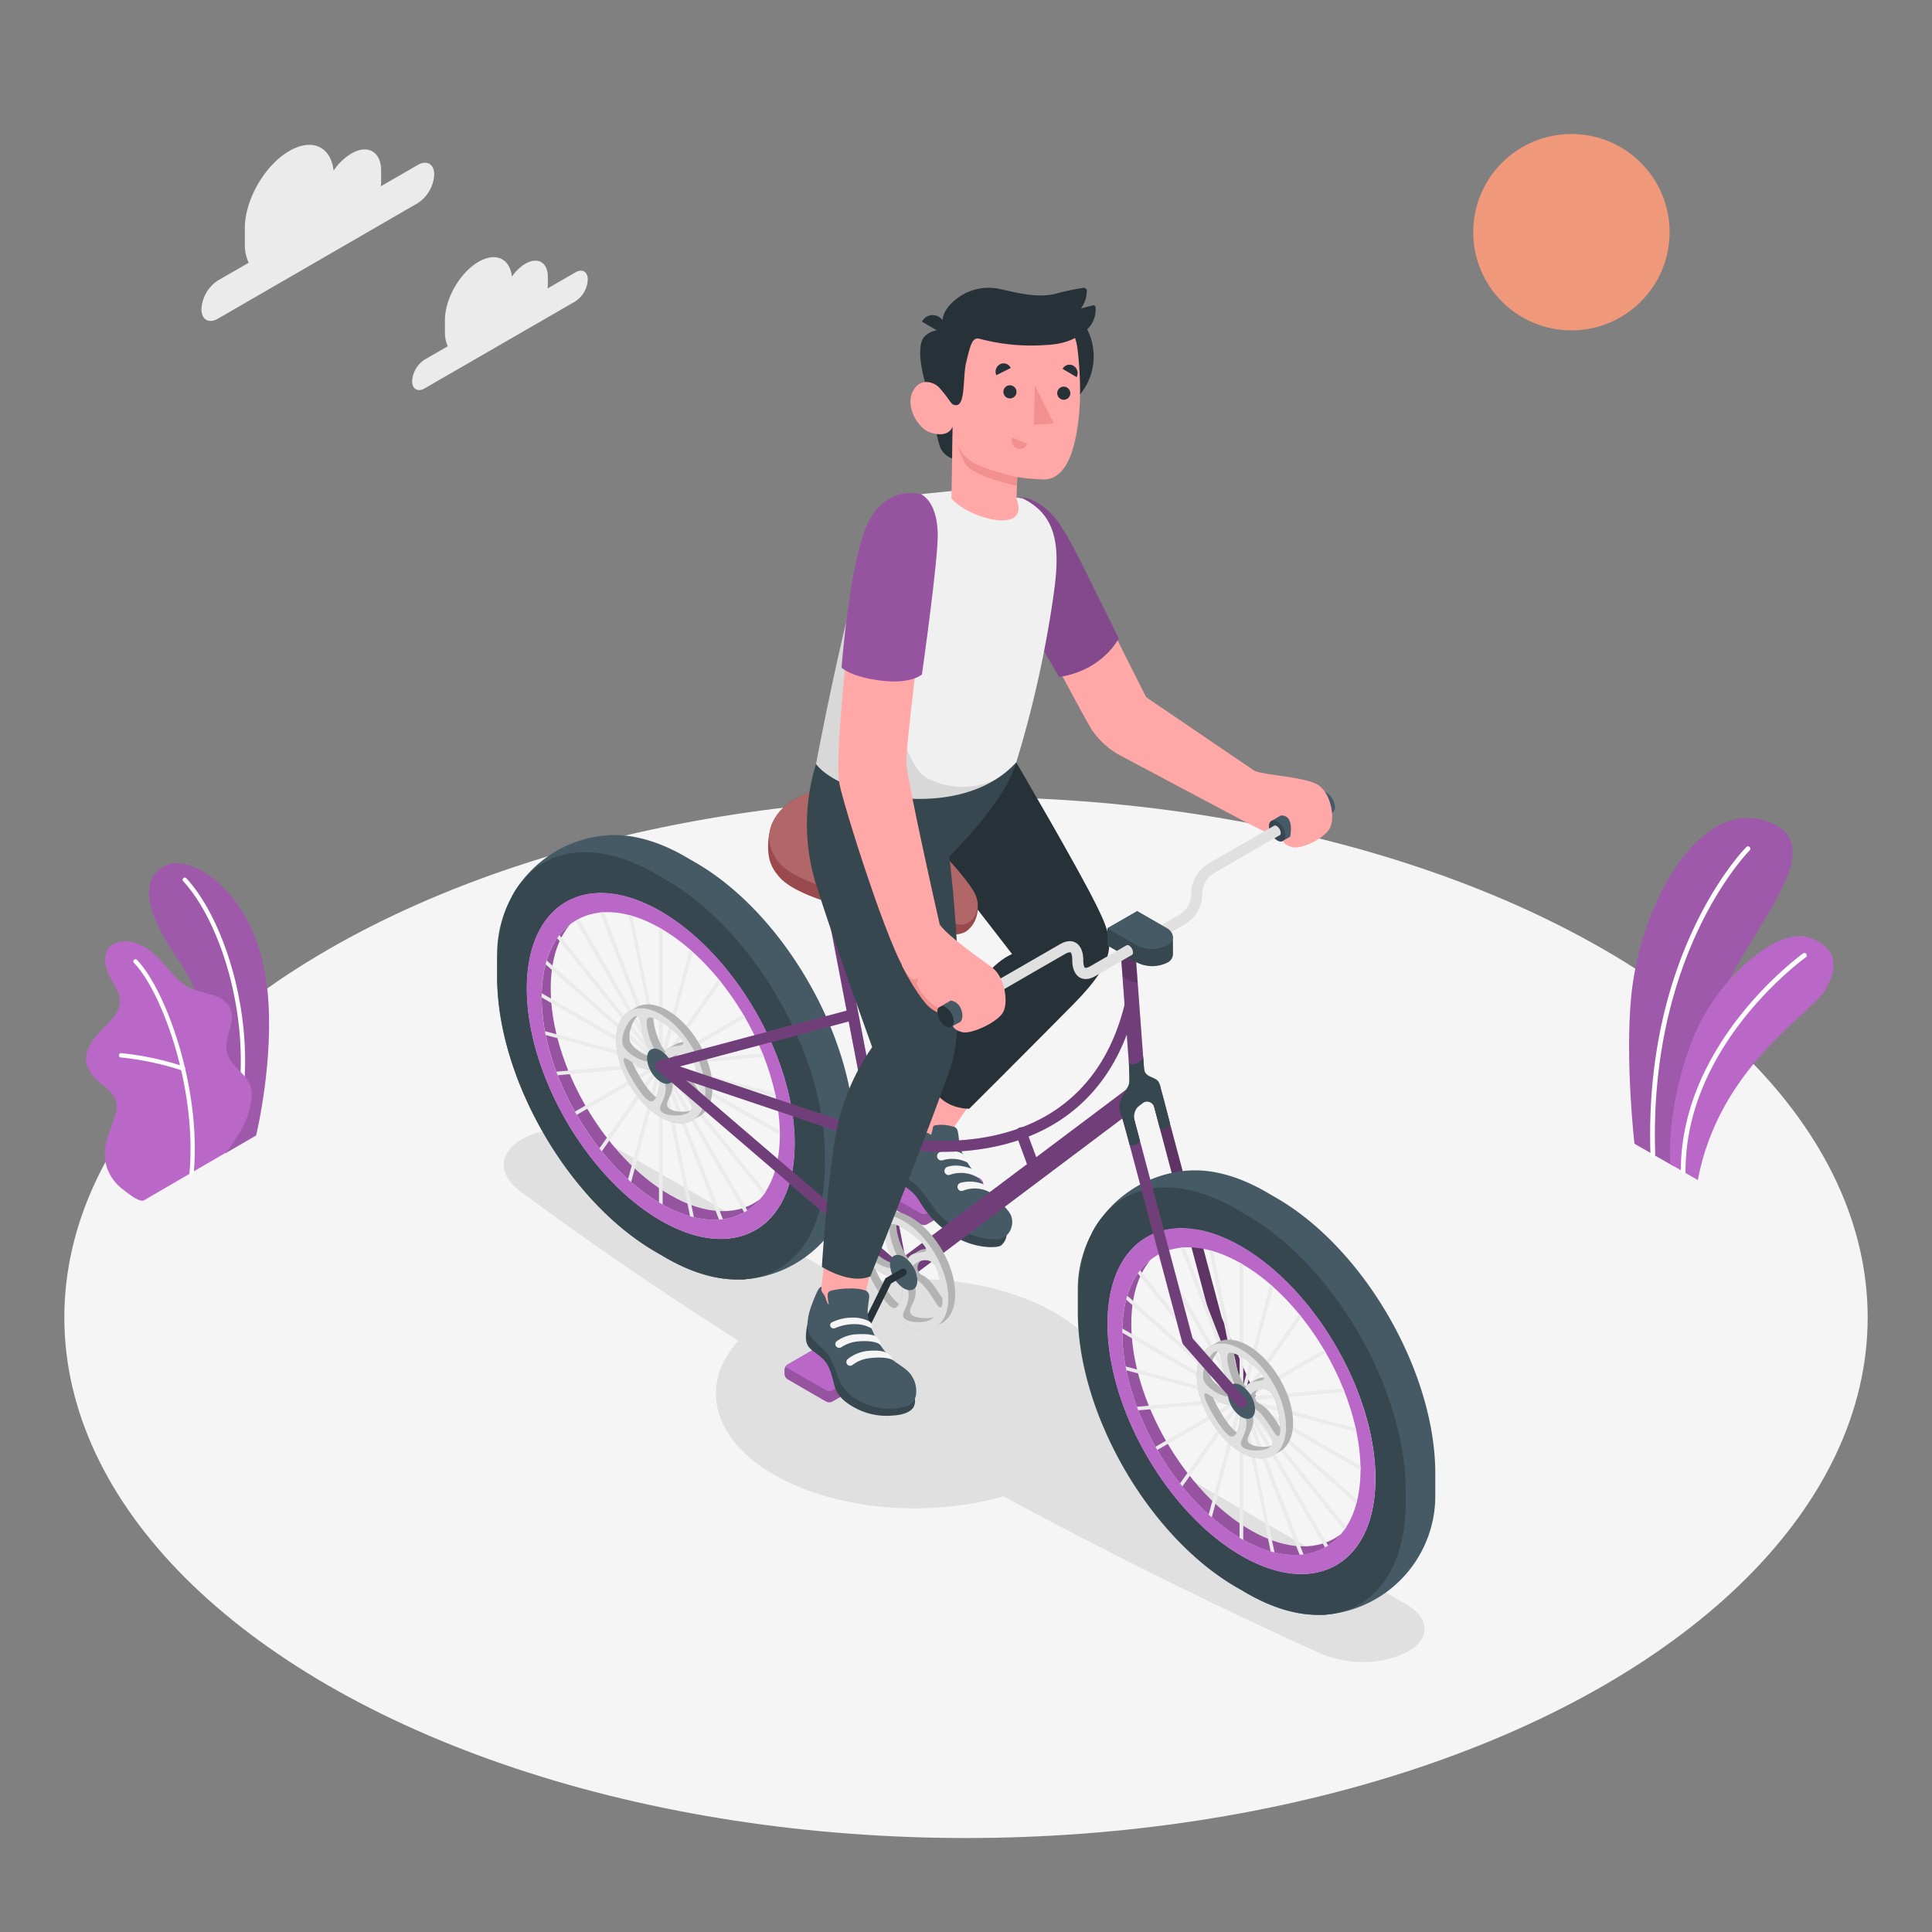 <svg xmlns="http://www.w3.org/2000/svg" viewBox="0 0 500 500"><rect x="0" y="0" width="500" height="500" fill="#808080" stroke="none"/><g id="freepik--Floor--inject-8"><ellipse id="freepik--floor--inject-8" cx="250" cy="340.96" rx="233.35" ry="134.72" style="fill:#f5f5f5"></ellipse></g><g id="freepik--Clouds--inject-8"><g id="freepik--clouds--inject-8"><path d="M108.1,42.7l-9.54,5.51A10.93,10.93,0,0,0,98.64,47V44.18c0-4.91-3.45-6.91-7.71-4.45a15.17,15.17,0,0,0-4.6,4.42c-.69-6.18-5.54-8.49-11.44-5.08-6.37,3.67-11.53,12.62-11.53,20v4.13a10.94,10.94,0,0,0,1,4.79l-7.92,4.57A9.47,9.47,0,0,0,52.13,80c0,2.73,1.92,3.84,4.28,2.47L108.1,52.58a9.46,9.46,0,0,0,4.28-7.41C112.38,42.44,110.46,41.34,108.1,42.7Z" style="fill:#ebebeb"></path><path d="M148.92,70.49l-7.2,4.16c0-.32.06-.64.06-1V71.61c0-3.71-2.61-5.21-5.82-3.36a11.21,11.21,0,0,0-3.47,3.34c-.52-4.67-4.19-6.41-8.63-3.84-4.81,2.78-8.71,9.53-8.71,15.08V86a8.19,8.19,0,0,0,.74,3.61l-6,3.46a7.13,7.13,0,0,0-3.23,5.59c0,2,1.45,2.89,3.23,1.86l39-22.52a7.13,7.13,0,0,0,3.22-5.59C152.14,70.3,150.7,69.46,148.92,70.49Z" style="fill:#ebebeb"></path></g></g><g id="freepik--Plants--inject-8"><g id="freepik--plants--inject-8"><path d="M58.28,298.5l8-4.64S71.1,274,69.19,256.12C66.51,231,50,221.53,43.68,223.7s-8.11,9.48,2.3,24.45C52.12,257,59.66,275.37,58.28,298.5Z" style="fill:#BA68C8"></path><g style="opacity:0.15"><path d="M58.28,298.5l8-4.64S71.1,274,69.19,256.12C66.51,231,50,221.53,43.68,223.7s-8.11,9.48,2.3,24.45C52.12,257,59.66,275.37,58.28,298.5Z"></path></g><path d="M61.61,288.74h-.07a.56.56,0,0,1-.45-.65C65.5,264.9,57.4,238.85,47.37,228a.56.56,0,0,1,.82-.75c10.21,11,18.47,37.51,14,61A.56.56,0,0,1,61.61,288.74Z" style="fill:#fff"></path><path d="M37.24,310.65c-1.27.64-4.64-2.24-5.58-2.95A11.78,11.78,0,0,1,28,303a11,11,0,0,1-.64-6.67,26.15,26.15,0,0,1,1-3.48c.39-1.12.77-2.25,1.16-3.37a8.65,8.65,0,0,0,.67-3.42c-.18-2.36-2.17-4.1-4-5.61-2-1.66-4.08-3.84-3.92-6.65A9.9,9.9,0,0,1,25,268c1.43-1.64,3.1-3.06,4.41-4.8a7,7,0,0,0,1.64-4.3,7.2,7.2,0,0,0-.82-2.78c-.9-1.89-2.13-3.63-2.71-5.63s-.37-4.45,1.24-5.78c1.32-1.1,3.2-1.16,4.9-1a11.17,11.17,0,0,1,4.43,1.82c4.34,2.71,6.63,8.13,11.27,10.28a47.45,47.45,0,0,0,5.67,1.69c1.88.6,3.78,1.68,4.57,3.48,1.57,3.57-1.88,7.69-.84,11.44.92,3.32,4,4.73,5.66,7.77a7,7,0,0,1,.62,4.32,20.55,20.55,0,0,1-2.17,7.13,64.19,64.19,0,0,1-4.29,6.6S37.44,310.55,37.24,310.65Z" style="fill:#BA68C8"></path><path d="M49.54,304.24h0a.56.56,0,0,1-.51-.61c2-22-7.14-47-14.36-54.43a.55.55,0,0,1,0-.78.54.54,0,0,1,.78,0c7.36,7.62,16.73,32.95,14.67,55.3A.56.56,0,0,1,49.54,304.24Z" style="fill:#fff"></path><path d="M47.35,277.06l-.16,0a75.06,75.06,0,0,0-15.91-3.39.56.56,0,0,1-.5-.61.54.54,0,0,1,.6-.5A75.88,75.88,0,0,1,47.57,276a.54.54,0,0,1,.33.71A.56.56,0,0,1,47.35,277.06Z" style="fill:#fff"></path></g><g id="freepik--plants--inject-8"><path d="M433.07,301.77,423,296s-2.47-21.56-.83-38.25c2.31-23.46,17.46-51.69,35.53-45.06s-8.29,30.52-14.15,50.42S433.07,301.77,433.07,301.77Z" style="fill:#BA68C8"></path><path d="M433.07,301.77,423,296s-2.47-21.56-.83-38.25c2.31-23.46,17.46-51.69,35.53-45.06s-8.29,30.52-14.15,50.42S433.07,301.77,433.07,301.77Z" style="opacity:0.15"></path><path d="M427.78,299.33h0a.62.62,0,0,0,.59-.64c-1.77-52.12,24.18-78.35,24.44-78.6a.63.63,0,0,0,0-.87.6.6,0,0,0-.86,0c-.27.26-26.6,26.86-24.81,79.52A.61.61,0,0,0,427.78,299.33Z" style="fill:#fff"></path><path d="M439.4,305.4l-7.16-4.14s-1.22-14.79,6-32.76c6.32-15.65,22-28.63,29.86-25.9s7.69,8.31,3.85,14.18S444.76,276.61,439.4,305.4Z" style="fill:#BA68C8"></path><path d="M435.62,303.82h0a.6.6,0,0,0,.6-.61c-.14-33,30.81-55.23,31.12-55.46a.61.61,0,1,0-.7-1c-.32.22-31.78,22.87-31.64,56.46A.62.62,0,0,0,435.62,303.82Z" style="fill:#fff"></path></g></g><g id="freepik--Shadow--inject-8"><g id="freepik--shadow--inject-8"><path d="M342.09,428.09c-79-35.88-147.88-75.76-207.77-120-6.18-5.13-4.56-10.23,1-13.41s14.74-3,20.61.38L364.07,415.29c5.87,3.39,6.17,8.72.66,11.9S350.5,431.38,342.09,428.09Z" style="fill:#e0e0e0"></path><ellipse id="freepik--shadow--inject-8" cx="236.66" cy="360.69" rx="51.38" ry="29.67" style="fill:#e0e0e0"></ellipse></g></g><g id="freepik--Sun--inject-8"><circle id="freepik--sun--inject-8" cx="406.68" cy="60.09" r="25.41" style="fill:#f0997a"></circle></g><g id="freepik--Character--inject-8"><g id="freepik--character--inject-8"><path d="M253.6,305l-9.81-5.66a1.76,1.76,0,0,0-1.75,0l-13.66,7.89a1.76,1.76,0,0,0-.88,1.52v.88a1.78,1.78,0,0,0,.88,1.52l9.82,5.67a1.78,1.78,0,0,0,1.76,0L253.6,309a1.75,1.75,0,0,0,.87-1.52v-.88A1.77,1.77,0,0,0,253.6,305Z" style="fill:#BA68C8"></path><path d="M253.6,305l-9.81-5.66a1.76,1.76,0,0,0-1.75,0l-13.66,7.89a1.76,1.76,0,0,0-.88,1.52v.88a1.78,1.78,0,0,0,.88,1.52l9.82,5.67a1.78,1.78,0,0,0,1.76,0L253.6,309a1.75,1.75,0,0,0,.87-1.52v-.88A1.77,1.77,0,0,0,253.6,305Z" style="opacity:0.2"></path><path d="M238.26,314a1.65,1.65,0,0,0,1.64,0l14.34-8.31a1.78,1.78,0,0,0-.64-.64l-2.74-1.58-7.07-4.08a1.76,1.76,0,0,0-1.75,0l-1.66,1-12,6.93a1.71,1.71,0,0,0-.64.64Z" style="fill:#BA68C8"></path><polygon points="234.37 291.28 243.78 296.12 255.77 279.02 241.82 271.4 234.37 291.28" style="fill:#ffa8a7"></polygon><path d="M260.51,319.68a4.06,4.06,0,0,1-1.44,2.65c-.75.62-6,1-11.47-2a25.9,25.9,0,0,1-9.7-9.55c-1.48-2.43-3.58-3.75-6.29-5.23s-5.71-4.58-5.7-6.17,1.76-3.5,1.76-3.5Z" style="fill:#37474f"></path><path d="M246.12,291.43l.49.12a1.8,1.8,0,0,1,.76.31,1.56,1.56,0,0,1,.47.79,15.87,15.87,0,0,1,.37,2.93c.27,2.48,2,5.24,4,8,1.37,1.85,2.8,3.47,4.3,5.21s3.83,3.53,4.87,5.26c1.5,2.53,0,6.4-3.19,6.69-2.77.25-9.12-1.07-14.3-5.59-2.82-2.46-4.8-7.65-8.91-10-2.62-1.5-7.41-4.69-8.18-7.58-.22-1.23,2-3.72,3.91-5.89,2.07-2.37,4.82-6.29,5.61-5.63a1.41,1.41,0,0,0,0,1.25,15.86,15.86,0,0,0,.73,1.42,8,8,0,0,1,.48,2.88,1.83,1.83,0,0,0,.38,1.2c.38.39.86.26,1.35.27a2.56,2.56,0,0,1,1.68.65,11.77,11.77,0,0,0,.47-1.74.73.73,0,0,1,.74-.77A9.6,9.6,0,0,1,246.12,291.43Z" style="fill:#455a64"></path><path d="M250.38,300.87a2.79,2.79,0,0,0-1.38-2.29c-1.13-.82-3.74-.94-5.63-.46a1.12,1.12,0,0,0-.65,1.74h0a1.12,1.12,0,0,0,1.22.42A8.61,8.61,0,0,1,250.38,300.87Z" style="fill:#f5f5f5"></path><path d="M253.2,304.83a3.21,3.21,0,0,0-1.8-2.35s-3.28-1.44-6.16-.52a1.11,1.11,0,0,0-.63,1.69h0a1.08,1.08,0,0,0,1.18.4A8.59,8.59,0,0,1,253.2,304.83Z" style="fill:#f5f5f5"></path><path d="M256.52,308.76a3.6,3.6,0,0,0-1.95-2.27,9.64,9.64,0,0,0-5.95-.39,1.1,1.1,0,0,0-.63,1.68h0a1.06,1.06,0,0,0,1.18.4A8.24,8.24,0,0,1,256.52,308.76Z" style="fill:#f5f5f5"></path><path d="M263,197.31s16.05,27.32,20.94,37.36c4.32,8.86,5.71,13.22-6.19,25.27s-26.91,27-26.91,27-7.64.26-9.85-6.67c3.85-10.3,10.93-28.92,20.93-33.37l-19.23-24.84Z" style="fill:#263238"></path><path d="M323.51,362.91a1.41,1.41,0,0,1-1.3-.86L313.5,342a1.18,1.18,0,0,1-.07-.2l-16-60.07a1.42,1.42,0,0,1,2.75-.73l16,60,8.66,20a1.42,1.42,0,0,1-.74,1.87A1.46,1.46,0,0,1,323.51,362.91Z" style="fill:#BA68C8"></path><path d="M323.51,362.91a1.41,1.41,0,0,1-1.3-.86L313.5,342a1.18,1.18,0,0,1-.07-.2l-16-60.07a1.42,1.42,0,0,1,2.75-.73l16,60,8.66,20a1.42,1.42,0,0,1-.74,1.87A1.46,1.46,0,0,1,323.51,362.91Z" style="opacity:0.5"></path><path d="M330.29,310l-2.62-1.52c-6.44-3.72-12.54-5.51-18-5.59h0l-.48,0a23.58,23.58,0,0,0-2.81.16,30.73,30.73,0,0,0-21,11.74c-.1.11-.2.23-.29.35s-.35.44-.51.67l-.32.45c-.14.19-.26.38-.39.57-.23.37-.47.74-.69,1.13l-.24.42q-.15.27-.3.57l0,.06a30.71,30.71,0,0,0-3.71,14.69v1.22c0,.56,0,1.14,0,1.72v3c0,26.21,18.39,58.06,41.08,71.15l2.62,1.52c6.44,3.72,12.53,5.51,18,5.59h.37c.36,0,.72,0,1.07,0h.34c.3,0,.61,0,.91-.08l.45-.05a2.13,2.13,0,0,0,.25,0,30.8,30.8,0,0,0,21.5-12.46c.21-.29.42-.59.62-.89l.08-.1c.23-.35.46-.71.68-1.08a30.64,30.64,0,0,0,4.55-16.1v-6C371.37,354.93,353,323.07,330.29,310Zm-9,92.68c-19.15-11.06-34.68-38-34.68-60.07s15.53-31.08,34.68-20S356,360.52,356,382.64,340.43,413.72,321.28,402.66Z" style="fill:#455a64"></path><path d="M322.59,314.43,320,312.91c-11.22-6.48-21.39-7.15-28.81-3-.19.11-.38.22-.57.35l-.14.08-.67.43c-.21.14-.43.29-.64.45a13.12,13.12,0,0,0-1.24,1l-.59.53a13.75,13.75,0,0,0-1.14,1.15c-.19.2-.37.41-.54.62s-.35.41-.52.63-.35.44-.51.67l-.32.45c-.14.19-.26.38-.39.57-.23.37-.47.74-.69,1.13l-.24.42q-.15.27-.3.57l-.28.57a21.05,21.05,0,0,0-.95,2.16c-.16.4-.32.79-.45,1.2,0,0,0,0,0,.05-.25.74-.48,1.51-.69,2.3-.11.42-.22.85-.32,1.3s-.22,1-.32,1.51c0,.24-.08.49-.12.73-.08.42-.13.85-.19,1.27s-.12,1-.17,1.45l0,.23c0,.42-.07.84-.1,1.27l0,.51c0,.46-.06.94-.07,1.42s0,1.14,0,1.72v3c0,26.21,18.39,58.06,41.08,71.15l2.62,1.52c6.59,3.8,12.81,5.61,18.33,5.61.36,0,.72,0,1.07,0h.34c.3,0,.61,0,.91-.08l.45-.05a9.05,9.05,0,0,0,.91-.12c.27,0,.54-.08.79-.14l.77-.16c.49-.12,1-.25,1.44-.4l.6-.19c.23-.08.45-.15.66-.24s.37-.14.55-.23c.39-.16.78-.33,1.16-.53.19-.08.38-.19.57-.29l.15-.09a.94.94,0,0,0,.22-.12l.36-.2c7.3-4.35,11.79-13.49,11.79-26.45v-3C363.66,359.38,345.27,327.52,322.59,314.43Zm-1.31,88.23c-19.15-11.06-34.68-38-34.68-60.07s15.53-31.08,34.68-20S356,360.52,356,382.64,340.43,413.72,321.28,402.66Z" style="fill:#37474f"></path><path d="M347.07,397c-5.48,6.53-15,7.46-25.79,1.22-17-9.83-30.83-33.73-30.83-53.4,0-8.78,2.76-15.23,7.33-18.81-3.19,3.77-5,9.39-5,16.59,0,19.66,13.81,43.57,30.83,53.4C333,401.43,341.42,401.42,347.07,397Z" style="fill:#BA68C8"></path><path d="M347.07,397c-5.48,6.53-15,7.46-25.79,1.22-17-9.83-30.83-33.73-30.83-53.4,0-8.78,2.76-15.23,7.33-18.81-3.19,3.77-5,9.39-5,16.59,0,19.66,13.81,43.57,30.83,53.4C333,401.43,341.42,401.42,347.07,397Z" style="opacity:0.2"></path><path d="M321.28,322.57c-19.16-11.06-34.68-2.09-34.68,20s15.52,49,34.68,60.07,34.68,2.1,34.68-20S340.43,333.63,321.28,322.57Zm0,75.64c-17-9.83-30.83-33.73-30.83-53.39s13.8-27.63,30.83-17.8,30.82,33.73,30.82,53.39S338.3,408,321.28,398.21Z" style="fill:#BA68C8"></path><path d="M351.06,370.63c-.07-.34-.14-.69-.22-1L324,362.39l24-2.14-.36-.92-24.25,2.17,19.74-11.4c-.15-.27-.32-.54-.48-.82l-19.73,11.4,13.93-19.82-.62-.77L322.43,359.7l7.12-26.59c-.26-.24-.52-.48-.79-.71l-7,26.15V327.31l-.47-.29-.48-.26v30.71l-6.89-33.67-1-.28,6.79,33.22-13.15-33.9c-.33,0-.66.05-1,.08l13.07,33.66L300.1,324.53c-.28.15-.56.3-.83.46l18.51,32.07-22.73-28.29c-.2.26-.39.53-.58.8l22.91,28.5-25.63-22.73c-.1.33-.2.67-.29,1l26,23.06-27-15.58c0,.33,0,.65,0,1v.09l27.47,15.86-26.61-7.13c.06.34.13.69.2,1l27.06,7.25-24.33,2.18c.11.31.23.61.35.92l24.59-2.2-20.12,11.62.46.83,20.13-11.63-14.26,20.3.61.77,14.13-20.09L312.8,392l.8.71,7.2-26.9v32.16l.48.29.47.26V366.85l7.09,34.64,1,.27-7-34.19,13.5,34.79c.33,0,.66-.05,1-.09L324,367.73l18.91,32.75c.27-.15.54-.31.81-.49l-18.9-32.73L347.86,396c.19-.26.38-.53.56-.81l-23.25-28.92L351,389.16c.1-.34.18-.68.26-1L325.1,364.91l27,15.59v-.09c0-.33,0-.67,0-1l-27.44-15.85Z" style="fill:#ebebeb"></path><path d="M323.06,348.26c-3.28-1.9-6.23-2-8.34-.69-.43.27-1,.51-1.52.84-.16.09-.3.19-.45.29l-.08.05,0,0a6.47,6.47,0,0,0-.57.47l-.12.12c-.16.16-.31.33-.46.51l-.15.2a4.93,4.93,0,0,0-.36.53l-.17.31c-.09.18-.18.35-.26.54a3.2,3.2,0,0,0-.17.43c-.07.17-.13.34-.19.53s-.1.37-.15.57-.08.32-.11.5-.08.5-.11.75l-.06.43c0,.41-.06.84-.06,1.28,0,7.37,5.18,16.34,11.57,20,.4.23.79.43,1.18.61.23.11.46.19.69.28s.31.13.47.18a4.61,4.61,0,0,0,.46.13,6.59,6.59,0,0,0,.66.18l.26,0a8.3,8.3,0,0,0,.83.12h.05a6.08,6.08,0,0,0,3.77-.89c.56-.33,1.06-.57,1.69-.95,2-1.22,3.29-3.78,3.29-7.4C334.63,360.91,329.45,352,323.06,348.26Zm-3.3,22.21c-2-1.54-4.76-6.22-5.85-8.83a22,22,0,0,0,2,1.24c3,1.55,2.93-.55,4.15.91s1,5,0,6.9A1.4,1.4,0,0,1,319.76,370.47Zm5.86-13.69a2.78,2.78,0,0,0-.49.22c-.32.18-1.63.92-1.77,1a2.21,2.21,0,0,0-.89.88c-1.49-1.52-3.22-6.36-3.08-8.64,2.59.89,6.9,4.48,7.56,5.87a1.5,1.5,0,0,1,.12.33A7.34,7.34,0,0,0,325.62,356.78Zm-8.77-1.53c1,3.49,2.43,4,2.53,5.17-2.28-.37-6-2.58-6.22-4.77a8.75,8.75,0,0,1,2-5.87C316.12,350.21,316.06,352.39,316.85,355.25Zm6.53,18.33c-1.2-1.1.14-2.18.75-4.45a6,6,0,0,0,0-3.31c2.37,1.86,5.92,6.77,5,8.22l-.11.15C327,374.71,324.23,374.36,323.38,373.58ZM329,366c-2.52-3.36-3.51-2.2-4.12-4a2.31,2.31,0,0,1,.82-2.41,3,3,0,0,1,3.64,1.23c1.23,2.18,1.91,6.15,2,8.62C330.74,368.52,330,367.25,329,366Z" style="fill:#e0e0e0"></path><path d="M323.06,348.26c-3.28-1.9-6.23-2-8.34-.69-.43.27-1,.51-1.52.84-.16.09-.3.19-.45.29l-.08.05,0,0a6.47,6.47,0,0,0-.57.47l-.12.12c-.16.16-.31.33-.46.51l-.15.2a4.93,4.93,0,0,0-.36.53l-.17.31c-.09.18-.18.35-.26.54a3.2,3.2,0,0,0-.17.43c-.07.17-.13.34-.19.53s-.1.37-.15.57-.08.32-.11.5-.08.5-.11.75l-.06.43c0,.41-.06.84-.06,1.28,0,7.37,5.18,16.34,11.57,20,.4.23.79.43,1.18.61.23.11.46.19.69.28s.31.13.47.18a4.61,4.61,0,0,0,.46.13,6.59,6.59,0,0,0,.66.18l.26,0a8.3,8.3,0,0,0,.83.12h.05a6.08,6.08,0,0,0,3.77-.89c.56-.33,1.06-.57,1.69-.95,2-1.22,3.29-3.78,3.29-7.4C334.63,360.91,329.45,352,323.06,348.26Zm-3.3,22.21c-2-1.54-4.76-6.22-5.85-8.83a22,22,0,0,0,2,1.24c3,1.55,2.93-.55,4.15.91s1,5,0,6.9A1.4,1.4,0,0,1,319.76,370.47Zm5.86-13.69a2.78,2.78,0,0,0-.49.22c-.32.18-1.63.92-1.77,1a2.21,2.21,0,0,0-.89.88c-1.49-1.52-3.22-6.36-3.08-8.64,2.59.89,6.9,4.48,7.56,5.87a1.5,1.5,0,0,1,.12.33A7.34,7.34,0,0,0,325.62,356.78Zm-8.77-1.53c1,3.49,2.43,4,2.53,5.17-2.28-.37-6-2.58-6.22-4.77a8.75,8.75,0,0,1,2-5.87C316.12,350.21,316.06,352.39,316.85,355.25Zm6.53,18.33c-1.2-1.1.14-2.18.75-4.45a6,6,0,0,0,0-3.31c2.37,1.86,5.92,6.77,5,8.22l-.11.15C327,374.71,324.23,374.36,323.38,373.58ZM329,366c-2.52-3.36-3.51-2.2-4.12-4a2.31,2.31,0,0,1,.82-2.41,3,3,0,0,1,3.64,1.23c1.23,2.18,1.91,6.15,2,8.62C330.74,368.52,330,367.25,329,366Z" style="opacity:0.2"></path><path d="M321.28,349.26c-6.39-3.68-11.57-.69-11.57,6.68s5.18,16.34,11.57,20,11.55.69,11.55-6.68S327.66,353,321.28,349.26Zm-2.87.79c2.29,0,7.78,4.49,8.54,6.07s-1.25,1-3.09,1.66c-2.34.83-1.23,3.09-2.61,2.53C319.24,359.47,316.14,350,318.41,350.05ZM315,349.7c1.18.2,1,2.5,1.88,5.55,1.07,3.86,2.75,4.11,2.51,5.55-.35,2.11-7.62-1-8-4.16S313.79,349.49,315,349.7Zm3,21.77c-2.5-1.94-6.29-8.91-6.32-10.37s1.9.55,4.26,1.78c3,1.55,2.93-.55,4.15.91C321.89,365.92,320.49,373.42,318,371.47ZM329.1,374c-1.19,1.9-6.28,1.64-7.49.54s.14-2.17.76-4.46c.78-2.89-.94-4.45.06-5C323.88,364.35,330.3,372.14,329.1,374ZM327.26,367c-2.51-3.34-3.51-2.2-4.11-4-.9-2.62,4.46-5.3,6.22-2.18s2.4,9.93,1.69,10.71S329.25,369.61,327.26,367Z" style="fill:#e0e0e0"></path><path d="M321.28,366.7c2,1.13,3.53.21,3.53-2a7.82,7.82,0,0,0-3.53-6.13c-2-1.13-3.54-.21-3.54,2A7.81,7.81,0,0,0,321.28,366.7Z" style="fill:#455a64"></path><path d="M180,223.23l-2.62-1.52c-6.44-3.72-12.53-5.51-18-5.59h0l-.48,0a23.29,23.29,0,0,0-2.8.16,30.72,30.72,0,0,0-21,11.73l-.29.36c-.18.22-.35.44-.51.67l-.32.45c-.14.19-.26.38-.39.57-.23.37-.47.74-.69,1.13l-.24.42-.3.57,0,.06a30.68,30.68,0,0,0-3.71,14.69v1.22c0,.56,0,1.14,0,1.72v3c0,26.2,18.39,58.06,41.08,71.15l2.62,1.52c6.44,3.72,12.53,5.51,18,5.59h.38l1.06,0h.34c.3,0,.61,0,.91-.08l.45-.05a1.9,1.9,0,0,0,.25,0,30.8,30.8,0,0,0,21.5-12.46l.63-.89.07-.11c.23-.34.46-.7.69-1.07a30.72,30.72,0,0,0,4.54-16.1v-6C221.11,268.18,202.72,236.32,180,223.23Zm-9,92.68c-19.15-11.06-34.68-38-34.68-60.07s15.53-31.08,34.68-20,34.68,37.95,34.68,60.07S190.17,327,171,315.91Z" style="fill:#455a64"></path><path d="M172.33,227.68l-2.62-1.52c-11.22-6.48-21.39-7.15-28.81-3-.19.11-.38.22-.57.35l-.14.08-.67.43c-.21.14-.43.29-.64.45a14.53,14.53,0,0,0-1.24,1l-.59.53a13.75,13.75,0,0,0-1.14,1.15c-.19.2-.37.41-.54.62s-.35.41-.52.63-.35.44-.51.67l-.32.45c-.14.19-.26.38-.39.57-.23.37-.47.74-.69,1.13l-.24.42-.3.57-.28.56a22.24,22.24,0,0,0-1,2.17c-.16.4-.32.79-.45,1.2,0,0,0,0,0,0-.25.74-.48,1.51-.69,2.29-.11.43-.22.86-.32,1.3s-.22,1-.32,1.52c0,.24-.08.49-.12.73-.08.42-.13.85-.19,1.27s-.12.95-.17,1.45l0,.23c0,.42-.07.84-.1,1.26l0,.52c0,.46-.06.94-.07,1.42s0,1.14,0,1.72v3c0,26.2,18.39,58.06,41.08,71.15l2.62,1.52c6.59,3.8,12.81,5.6,18.34,5.6l1.06,0h.34c.3,0,.61,0,.91-.08l.45-.05c.31,0,.61-.07.91-.12l.79-.14.77-.16c.49-.12,1-.25,1.44-.4l.6-.19c.23-.08.45-.15.66-.24a5.31,5.31,0,0,0,.55-.23c.39-.16.78-.33,1.16-.53.19-.08.38-.19.57-.29l.15-.09a.94.94,0,0,0,.22-.12l.36-.2c7.3-4.35,11.79-13.49,11.79-26.45v-3C213.4,272.62,195,240.77,172.33,227.68ZM171,315.91c-19.15-11.06-34.68-38-34.68-60.07s15.53-31.08,34.68-20,34.68,37.95,34.68,60.07S190.17,327,171,315.91Z" style="fill:#37474f"></path><path d="M196.81,310.24c-5.48,6.52-15,7.45-25.79,1.22-17-9.83-30.83-33.73-30.83-53.4,0-8.78,2.76-15.23,7.33-18.81-3.19,3.77-5,9.39-5,16.59,0,19.66,13.81,43.56,30.83,53.4C182.72,314.68,191.16,314.67,196.81,310.24Z" style="fill:#BA68C8"></path><path d="M196.81,310.24c-5.48,6.52-15,7.45-25.79,1.22-17-9.83-30.83-33.73-30.83-53.4,0-8.78,2.76-15.23,7.33-18.81-3.19,3.77-5,9.39-5,16.59,0,19.66,13.81,43.56,30.83,53.4C182.72,314.68,191.16,314.67,196.81,310.24Z" style="opacity:0.2"></path><path d="M171,235.82c-19.16-11.06-34.68-2.1-34.68,20s15.52,49,34.68,60.07,34.68,2.09,34.68-20S190.17,246.88,171,235.82Zm0,75.64c-17-9.83-30.83-33.73-30.83-53.39S154,230.44,171,240.27s30.82,33.73,30.82,53.39S188,321.29,171,311.46Z" style="fill:#BA68C8"></path><path d="M200.8,283.88c-.07-.35-.14-.69-.22-1l-26.85-7.2,24-2.14c-.12-.31-.23-.61-.36-.92l-24.24,2.16,19.73-11.39c-.15-.27-.32-.54-.48-.82l-19.73,11.39,13.93-19.81-.62-.77L172.17,273l7.12-26.59c-.26-.24-.52-.48-.79-.71l-7,26.15V240.56l-.47-.29-.48-.26v30.71l-6.89-33.67c-.34-.11-.68-.2-1-.28L169.42,270l-13.15-33.9c-.33,0-.66,0-1,.08l13.06,33.66-18.51-32c-.28.15-.56.3-.83.46l18.51,32.06L144.79,242c-.2.26-.39.53-.58.8l22.91,28.5-25.63-22.73c-.1.33-.2.67-.29,1l26,23.06-27-15.58c0,.33,0,.65,0,1v.09L167.66,274l-26.61-7.13c.06.34.13.69.2,1l27.06,7.25L144,277.35c.11.31.23.61.35.92l24.59-2.2L148.8,287.69l.46.83,20.13-11.63-14.26,20.3.61.77,14.13-20.09-7.33,27.33.8.71,7.2-26.9v32.16l.48.29.47.26V280.09l7.09,34.65,1,.27-7-34.19,13.5,34.79c.33,0,.66-.05,1-.09L173.69,281l18.91,32.75c.27-.15.54-.32.81-.49l-18.9-32.73,23.09,28.72c.19-.26.38-.53.56-.81L174.91,279.5l25.84,22.91c.1-.34.18-.68.26-1l-26.17-23.21,27,15.59v-.09c0-.33,0-.67,0-1L174.38,276.8Z" style="fill:#ebebeb"></path><path d="M172.8,261.51c-3.28-1.9-6.23-2-8.34-.7-.43.28-1,.52-1.52.85-.16.09-.3.19-.45.29l-.08.05,0,0a6.47,6.47,0,0,0-.57.47l-.12.12c-.16.16-.31.32-.46.5l-.15.21a4.93,4.93,0,0,0-.36.53l-.17.31c-.09.18-.18.35-.26.54a2.75,2.75,0,0,0-.17.43c-.07.17-.13.34-.19.53s-.1.37-.14.57-.09.32-.12.5-.08.5-.11.75l-.06.43c0,.41-.06.84-.06,1.28,0,7.37,5.18,16.34,11.57,20,.4.23.79.43,1.18.61a6.55,6.55,0,0,0,.69.27,4.62,4.62,0,0,0,.47.19,4.12,4.12,0,0,0,.47.13,5.78,5.78,0,0,0,.65.18l.26,0a8.3,8.3,0,0,0,.83.12h.05a6,6,0,0,0,3.77-.88c.56-.33,1.06-.57,1.69-.95,2-1.22,3.29-3.78,3.29-7.4C184.37,274.16,179.19,265.2,172.8,261.51Zm-3.3,22.21c-2-1.54-4.76-6.22-5.85-8.83a22,22,0,0,0,2,1.24c3,1.55,2.93-.55,4.15.91s1,5,0,6.9A1.74,1.74,0,0,1,169.5,283.72ZM175.36,270a2.78,2.78,0,0,0-.49.22c-.32.18-1.63.92-1.77,1a2.21,2.21,0,0,0-.89.88c-1.49-1.52-3.21-6.36-3.08-8.64,2.59.89,6.9,4.48,7.56,5.87a1.5,1.5,0,0,1,.12.33A7.5,7.5,0,0,0,175.36,270Zm-8.77-1.53c1,3.49,2.43,4,2.53,5.17-2.28-.37-6-2.58-6.22-4.77a8.75,8.75,0,0,1,2-5.87C165.86,263.45,165.8,265.64,166.59,268.5Zm6.53,18.33c-1.2-1.1.14-2.18.75-4.45a6.08,6.08,0,0,0,0-3.32c2.37,1.87,5.92,6.78,5,8.23l-.11.15C176.74,288,174,287.61,173.12,286.83Zm5.65-7.6c-2.51-3.36-3.51-2.2-4.12-4a2.31,2.31,0,0,1,.82-2.41,3,3,0,0,1,3.64,1.23c1.23,2.18,1.91,6.15,2,8.62C180.48,281.77,179.73,280.5,178.77,279.23Z" style="fill:#e0e0e0"></path><path d="M172.8,261.51c-3.28-1.9-6.23-2-8.34-.7-.43.28-1,.52-1.52.85-.16.09-.3.19-.45.29l-.08.05,0,0a6.47,6.47,0,0,0-.57.47l-.12.12c-.16.16-.31.32-.46.5l-.15.21a4.93,4.93,0,0,0-.36.53l-.17.31c-.09.18-.18.35-.26.54a2.75,2.75,0,0,0-.17.43c-.07.17-.13.34-.19.53s-.1.37-.14.57-.09.32-.12.5-.08.5-.11.75l-.06.43c0,.41-.06.84-.06,1.28,0,7.37,5.18,16.34,11.57,20,.4.23.79.43,1.18.61a6.55,6.55,0,0,0,.69.27,4.62,4.62,0,0,0,.47.19,4.12,4.12,0,0,0,.47.13,5.78,5.78,0,0,0,.65.18l.26,0a8.3,8.3,0,0,0,.83.12h.05a6,6,0,0,0,3.77-.88c.56-.33,1.06-.57,1.69-.95,2-1.22,3.29-3.78,3.29-7.4C184.37,274.16,179.19,265.2,172.8,261.51Zm-3.3,22.21c-2-1.54-4.76-6.22-5.85-8.83a22,22,0,0,0,2,1.24c3,1.55,2.93-.55,4.15.91s1,5,0,6.9A1.74,1.74,0,0,1,169.5,283.72ZM175.36,270a2.78,2.78,0,0,0-.49.22c-.32.18-1.63.92-1.77,1a2.21,2.21,0,0,0-.89.88c-1.49-1.52-3.21-6.36-3.08-8.64,2.59.89,6.9,4.48,7.56,5.87a1.5,1.5,0,0,1,.12.33A7.5,7.5,0,0,0,175.36,270Zm-8.77-1.53c1,3.49,2.43,4,2.53,5.17-2.28-.37-6-2.58-6.22-4.77a8.75,8.75,0,0,1,2-5.87C165.86,263.45,165.8,265.64,166.59,268.5Zm6.53,18.33c-1.2-1.1.14-2.18.75-4.45a6.08,6.08,0,0,0,0-3.32c2.37,1.87,5.92,6.78,5,8.23l-.11.15C176.74,288,174,287.61,173.12,286.83Zm5.65-7.6c-2.51-3.36-3.51-2.2-4.12-4a2.31,2.31,0,0,1,.82-2.41,3,3,0,0,1,3.64,1.23c1.23,2.18,1.91,6.15,2,8.62C180.48,281.77,179.73,280.5,178.77,279.23Z" style="opacity:0.2"></path><path d="M171,262.51c-6.39-3.68-11.57-.69-11.57,6.68s5.18,16.34,11.57,20,11.55.69,11.55-6.68S177.4,266.2,171,262.51Zm-2.87.79c2.29,0,7.78,4.49,8.54,6.07s-1.25,1-3.09,1.66c-2.34.83-1.23,3.09-2.61,2.52C169,272.72,165.88,263.26,168.15,263.3Zm-3.44-.35c1.18.2,1,2.5,1.88,5.55,1.07,3.86,2.75,4.11,2.51,5.55-.35,2.11-7.62-1.05-8-4.16S163.53,262.74,164.71,263Zm3,21.77c-2.5-1.94-6.29-8.91-6.32-10.37s1.9.55,4.26,1.78c3,1.55,2.93-.55,4.15.91C171.63,279.17,170.23,286.67,167.73,284.72Zm11.11,2.57c-1.19,1.9-6.28,1.64-7.49.54s.14-2.17.76-4.46c.78-2.89-.94-4.45.06-5C173.62,277.6,180,285.39,178.84,287.29ZM177,280.22c-2.51-3.35-3.51-2.2-4.11-4-.9-2.62,4.46-5.3,6.22-2.18s2.4,9.93,1.69,10.71S179,282.86,177,280.22Z" style="fill:#e0e0e0"></path><path d="M171,280c1.95,1.13,3.53.21,3.53-2a7.82,7.82,0,0,0-3.53-6.13c-2-1.13-3.54-.21-3.54,2A7.81,7.81,0,0,0,171,280Z" style="fill:#455a64"></path><path d="M300,280.5a1.42,1.42,0,0,0-2-.28l-3.64,2.72-.65-2.64-60.39,45.39s-1.16.62-1.23.69l-60.13-51.61a1.42,1.42,0,1,0-1.85,2.16l62.33,53.5a3.43,3.43,0,0,0,.48.33,2.48,2.48,0,0,0,1.26.36,2.77,2.77,0,0,0,1.69-.65h0L295.05,286l4.61-3.45A1.43,1.43,0,0,0,300,280.5Z" style="fill:#BA68C8"></path><path d="M244.13,298.09a78.75,78.75,0,0,1-17.3-2l-.14,0L170.54,277.2a1.42,1.42,0,0,1,.09-2.72l50.09-13.35c.76-.21,1.49,2.55.73,2.75L175.93,276l51.59,17.33c17.12,3.86,33.51,1.81,45-5.63,9.93-6.43,16.39-16.73,19.19-30.63a1.42,1.42,0,0,1,1.68-1.11,1.41,1.41,0,0,1,1.11,1.67c-3,14.68-9.83,25.6-20.43,32.46C265.93,295.37,255.5,298.09,244.13,298.09Z" style="fill:#BA68C8"></path><path d="M233.59,331a1.41,1.41,0,0,1-1.39-1.15L209,208.89a1.43,1.43,0,0,1,2.8-.54L235,329.26a1.42,1.42,0,0,1-1.13,1.67A1.23,1.23,0,0,1,233.59,331Z" style="fill:#BA68C8"></path><path d="M268.39,305.59a1.43,1.43,0,0,1-1.34-.93l-4.07-11a1.43,1.43,0,0,1,.85-1.83,1.41,1.41,0,0,1,1.82.84l4.07,11a1.43,1.43,0,0,1-1.33,1.92Z" style="fill:#BA68C8"></path><path d="M321.28,364.31a1.42,1.42,0,0,1-1.07-.49L306.27,348a1.36,1.36,0,0,1-.3-.57l-16-60.07a1.42,1.42,0,0,1,2.75-.73l15.91,59.74,13.72,15.59a1.43,1.43,0,0,1-1.07,2.37Z" style="fill:#BA68C8"></path><path d="M292.84,284.48l-3.32-45.09c-.08-1,3.71-1.32,3.79-.28l3.32,45.09C296.7,285.25,292.92,285.48,292.84,284.48Z" style="fill:#BA68C8"></path><g style="opacity:0.4"><path d="M300,280.5a1.42,1.42,0,0,0-2-.28l-3.64,2.72-.65-2.64-60.39,45.39s-1.16.62-1.23.69l-60.13-51.61a1.42,1.42,0,1,0-1.85,2.16l62.33,53.5a3.43,3.43,0,0,0,.48.33,2.48,2.48,0,0,0,1.26.36,2.77,2.77,0,0,0,1.69-.65h0L295.05,286l4.61-3.45A1.43,1.43,0,0,0,300,280.5Z"></path><path d="M244.13,298.09a78.75,78.75,0,0,1-17.3-2l-.14,0L170.54,277.2a1.42,1.42,0,0,1,.09-2.72l50.09-13.35c.76-.21,1.49,2.55.73,2.75L175.93,276l51.59,17.33c17.12,3.86,33.51,1.81,45-5.63,9.93-6.43,16.39-16.73,19.19-30.63a1.42,1.42,0,0,1,1.68-1.11,1.41,1.41,0,0,1,1.11,1.67c-3,14.68-9.83,25.6-20.43,32.46C265.93,295.37,255.5,298.09,244.13,298.09Z"></path><path d="M233.59,331a1.41,1.41,0,0,1-1.39-1.15L209,208.89a1.43,1.43,0,0,1,2.8-.54L235,329.26a1.42,1.42,0,0,1-1.13,1.67A1.23,1.23,0,0,1,233.59,331Z"></path><path d="M268.39,305.59a1.43,1.43,0,0,1-1.34-.93l-4.07-11a1.43,1.43,0,0,1,.85-1.83,1.41,1.41,0,0,1,1.82.84l4.07,11a1.43,1.43,0,0,1-1.33,1.92Z"></path><path d="M321.28,364.31a1.42,1.42,0,0,1-1.07-.49L306.27,348a1.36,1.36,0,0,1-.3-.57l-16-60.07a1.42,1.42,0,0,1,2.75-.73l15.91,59.74,13.72,15.59a1.43,1.43,0,0,1-1.07,2.37Z"></path><path d="M292.84,284.48l-3.32-45.09c-.08-1,3.71-1.32,3.79-.28l3.32,45.09C296.7,285.25,292.92,285.48,292.84,284.48Z"></path></g><path d="M292.15,275s.15,3.26.08,5.11-3.36,4.27-2.31,7.63,2.44,8.55,2.44,8.55a2,2,0,0,0,2.65-1.1l-1.37-5.16a3.87,3.87,0,0,1,1.42-4.11l.56-.42a2,2,0,0,1,3.12,1.07l1.49,5.59a2.08,2.08,0,0,0,2.53-1.57s-1.86-7.39-2.69-10.1c-.65-2.14-3.83-1.26-4-4.06l-.24-3.15C295.93,274.74,292.92,276.23,292.15,275Z" style="fill:#37474f"></path><path d="M293.31,239.11c-.08-1-3.87-.76-3.79.28l1,13.3a9.2,9.2,0,0,0,3.93,1.68Z" style="opacity:0.15"></path><path d="M235.66,315c-3.28-1.89-6.23-2-8.34-.69-.43.28-1,.52-1.52.85a4.3,4.3,0,0,0-.45.29l-.08.05,0,0a5.08,5.08,0,0,0-.57.47l-.12.11c-.16.16-.31.33-.46.51l-.15.21a4.93,4.93,0,0,0-.36.53l-.17.31-.27.53c-.06.14-.11.29-.16.44s-.13.34-.19.52-.1.38-.15.57-.08.33-.11.5-.08.5-.11.76-.05.28-.06.42c0,.42-.06.84-.06,1.29,0,7.37,5.18,16.33,11.57,20,.4.23.79.44,1.18.62l.69.27c.15.06.31.14.47.19l.46.13.66.18.26,0a8.3,8.3,0,0,0,.83.12h0a6,6,0,0,0,3.77-.88c.56-.33,1.06-.57,1.69-1,2-1.22,3.29-3.79,3.29-7.4C247.23,327.63,242.05,318.66,235.66,315Zm-3.3,22.22c-2-1.55-4.76-6.22-5.85-8.83a22,22,0,0,0,2,1.23c3,1.56,2.93-.55,4.15.91s1,5.05,0,6.9A1.47,1.47,0,0,1,232.36,337.19Zm5.86-13.7a2.78,2.78,0,0,0-.49.23l-1.77,1a2.23,2.23,0,0,0-.89.89c-1.49-1.52-3.22-6.36-3.08-8.64,2.59.88,6.9,4.48,7.56,5.87a1.34,1.34,0,0,1,.12.33A7.29,7.29,0,0,0,238.22,323.49ZM229.45,322c1,3.49,2.43,4,2.52,5.16-2.27-.36-6-2.57-6.21-4.77a8.74,8.74,0,0,1,2-5.86C228.72,316.92,228.65,319.11,229.45,322ZM236,340.29c-1.2-1.1.14-2.17.75-4.45a6.14,6.14,0,0,0,0-3.31c2.37,1.87,5.92,6.77,5,8.23a1.34,1.34,0,0,1-.11.14C239.6,341.42,236.83,341.07,236,340.29Zm5.65-7.6c-2.52-3.35-3.51-2.2-4.12-4a2.31,2.31,0,0,1,.82-2.41,3,3,0,0,1,3.64,1.22c1.23,2.18,1.91,6.16,2,8.62C243.33,335.24,242.59,334,241.63,332.69Z" style="fill:#e0e0e0"></path><path d="M235.66,315c-3.28-1.89-6.23-2-8.34-.69-.43.28-1,.52-1.52.85a4.3,4.3,0,0,0-.45.29l-.08.05,0,0a5.08,5.08,0,0,0-.57.47l-.12.11c-.16.16-.31.33-.46.51l-.15.21a4.93,4.93,0,0,0-.36.53l-.17.31-.27.53c-.06.14-.11.29-.16.44s-.13.34-.19.52-.1.38-.15.57-.08.33-.11.5-.08.5-.11.76-.05.28-.06.42c0,.42-.06.84-.06,1.29,0,7.37,5.18,16.33,11.57,20,.4.23.79.44,1.18.62l.69.27c.15.06.31.14.47.19l.46.13.66.18.26,0a8.3,8.3,0,0,0,.83.12h0a6,6,0,0,0,3.77-.88c.56-.33,1.06-.57,1.69-1,2-1.22,3.29-3.79,3.29-7.4C247.23,327.63,242.05,318.66,235.66,315Zm-3.3,22.22c-2-1.55-4.76-6.22-5.85-8.83a22,22,0,0,0,2,1.23c3,1.56,2.93-.55,4.15.91s1,5.05,0,6.9A1.47,1.47,0,0,1,232.36,337.19Zm5.86-13.7a2.78,2.78,0,0,0-.49.23l-1.77,1a2.23,2.23,0,0,0-.89.89c-1.49-1.52-3.22-6.36-3.08-8.64,2.59.88,6.9,4.48,7.56,5.87a1.34,1.34,0,0,1,.12.33A7.29,7.29,0,0,0,238.22,323.49ZM229.45,322c1,3.49,2.43,4,2.52,5.16-2.27-.36-6-2.57-6.21-4.77a8.74,8.74,0,0,1,2-5.86C228.72,316.92,228.65,319.11,229.45,322ZM236,340.29c-1.2-1.1.14-2.17.75-4.45a6.14,6.14,0,0,0,0-3.31c2.37,1.87,5.92,6.77,5,8.23a1.34,1.34,0,0,1-.11.14C239.6,341.42,236.83,341.07,236,340.29Zm5.65-7.6c-2.52-3.35-3.51-2.2-4.12-4a2.31,2.31,0,0,1,.82-2.41,3,3,0,0,1,3.64,1.22c1.23,2.18,1.91,6.16,2,8.62C243.33,335.24,242.59,334,241.63,332.69Z" style="opacity:0.2"></path><path d="M233.88,316c-6.39-3.68-11.57-.69-11.57,6.68s5.18,16.33,11.57,20,11.55.7,11.55-6.67S240.26,319.67,233.88,316Zm-2.87.79c2.29,0,7.78,4.48,8.54,6.07s-1.25,1-3.09,1.66c-2.35.82-1.24,3.09-2.61,2.52C231.84,326.19,228.74,316.73,231,316.77Zm-3.44-.35c1.18.2,1,2.5,1.88,5.55,1.07,3.86,2.75,4.1,2.51,5.54-.35,2.12-7.63-1-8-4.15S226.39,316.21,227.57,316.42Zm3,21.77c-2.5-1.95-6.29-8.91-6.32-10.37s1.9.55,4.26,1.77c3,1.56,2.93-.55,4.15.91C234.49,332.64,233.09,340.14,230.59,338.19Zm11.11,2.57c-1.19,1.9-6.29,1.64-7.49.54s.14-2.17.76-4.46c.78-2.89-.94-4.45.06-5C236.48,331.06,242.9,338.86,241.7,340.76Zm-1.84-7.07c-2.51-3.35-3.51-2.2-4.11-4-.9-2.62,4.46-5.31,6.22-2.19s2.4,9.94,1.69,10.71S241.85,336.33,239.86,333.69Z" style="fill:#e0e0e0"></path><path d="M233.88,333.42c2,1.12,3.53.21,3.53-2.05a7.82,7.82,0,0,0-3.53-6.12c-2-1.13-3.54-.21-3.54,2A7.81,7.81,0,0,0,233.88,333.42Z" style="fill:#455a64"></path><path d="M222.2,348a.9.9,0,0,1-.42-.1.94.94,0,0,1-.43-1.27l7.81-15.83,4.11-2.37a.95.95,0,0,1,.94,1.65l-3.6,2.08-7.56,15.31A.94.94,0,0,1,222.2,348Z" style="fill:#263238"></path><path d="M229.12,350.86l-9.8-5.66a1.78,1.78,0,0,0-1.76,0l-13.65,7.89a1.74,1.74,0,0,0-.88,1.52v.88a1.76,1.76,0,0,0,.88,1.52l9.82,5.67a1.78,1.78,0,0,0,1.76,0l13.64-7.9a1.75,1.75,0,0,0,.87-1.52v-.87A1.76,1.76,0,0,0,229.12,350.86Z" style="fill:#BA68C8"></path><path d="M229.12,350.86l-9.8-5.66a1.78,1.78,0,0,0-1.76,0l-13.65,7.89a1.74,1.74,0,0,0-.88,1.52v.88a1.76,1.76,0,0,0,.88,1.52l9.82,5.67a1.78,1.78,0,0,0,1.76,0l13.64-7.9a1.75,1.75,0,0,0,.87-1.52v-.87A1.76,1.76,0,0,0,229.12,350.86Z" style="opacity:0.2"></path><path d="M213.79,359.81a1.65,1.65,0,0,0,1.64,0l14.34-8.3a1.69,1.69,0,0,0-.65-.65l-2.73-1.58-7.07-4.08a1.78,1.78,0,0,0-1.76,0l-1.65,1-12,6.93a1.9,1.9,0,0,0-.65.64Z" style="fill:#BA68C8"></path><path d="M251.92,230.6c-2.87-4.66-9.61-11.46-9.61-11.46s-17.37-23.38-36.63-12.26a12.82,12.82,0,0,0-6.69,9.49,15.91,15.91,0,0,0-.14,4.18,10,10,0,0,0,2.38,5.86c2.54,3.51,9.71,6.39,18.31,8.56.61.16,1.23.3,1.85.45,3.07.7,6.16,1.3,9.24,1.92s6.12,1.25,9.14,2c1.23.33,2.46.69,3.66,1.14.49.18,1,.38,1.46.6a4.62,4.62,0,0,0,1.86.8,8.17,8.17,0,0,0,2.51-.44,4.52,4.52,0,0,0,1-.55,7.11,7.11,0,0,0,2.35-3.35A8.25,8.25,0,0,0,251.92,230.6Z" style="fill:#9a4a4d"></path><path d="M205.68,206.88c-5.84,3.37-9,9.58-4.45,15.92,2.54,3.5,9.71,6.38,18.31,8.56s23.28,4.13,26.91,7.09,8.83-2.36,5.47-7.85c-2.87-4.66-9.61-11.46-9.61-11.46S224.94,195.76,205.68,206.88Z" style="fill:#b16668"></path><polygon points="211.97 338.08 222.92 339.39 227.41 319.8 214.06 320.64 211.97 338.08" style="fill:#ffa8a7"></polygon><path d="M236.77,362a3.44,3.44,0,0,1-.47,2.37c-.52.62-1.63,1.82-5.66,2a17.07,17.07,0,0,1-8.84-1.75c-2.67-1.38-5-3-5.82-5.95-.66-2.38-1.13-5.34-3.23-7.19s-3.4-2.19-4-4c-.66-2.12.67-6.8.67-6.8Z" style="fill:#37474f"></path><path d="M224.59,338.62a9.6,9.6,0,0,0,.17,2.78,22.27,22.27,0,0,0,3.94,7.91,16.3,16.3,0,0,0,1.9,2.24c1.44,1.35,3.32,2.18,4.66,3.63a7.11,7.11,0,0,1,1.84,5.32,4,4,0,0,1-1.36,2.89,4.65,4.65,0,0,1-1.68.72A16.29,16.29,0,0,1,222,362.32a10.67,10.67,0,0,1-4.35-4.2c-1-2-2-5.48-3.2-7.35-1-1.52-2.59-2.53-3.84-3.86-2.73-2.92-1.42-7.08-.09-10.38.7-1.73,1.49-3.69,2.1-3.45-.1.93-.12,1,.47,1.74.74.89.64,2.09,1.44,2.91a13.84,13.84,0,0,1-.34-2.47,1.39,1.39,0,0,1,.31-.93,2.59,2.59,0,0,1,1.1-.43,21,21,0,0,1,4.19-.44,12.43,12.43,0,0,1,4,.45,1.69,1.69,0,0,1,.93.7,2,2,0,0,1,.22,1.19C224.88,336.35,224.67,337.73,224.59,338.62Z" style="fill:#455a64"></path><path d="M227.79,348c-1.25-1-4.08-1-5.62-.85a9.26,9.26,0,0,0-4.41,1.49,1,1,0,0,1-1.29-.12h0a.94.94,0,0,1,.11-1.44,9.51,9.51,0,0,1,5-1.77c3.81-.23,4.91.44,4.91.44S228.18,346.88,227.79,348Z" style="fill:#f5f5f5"></path><path d="M231.11,352c-1.61-.9-4.71-.69-6.25-.48a8.71,8.71,0,0,0-4.23,1.73,1,1,0,0,1-1.3-.07h0a1,1,0,0,1,.06-1.45,10,10,0,0,1,5-2.1c3.79-.36,4.8.39,4.8.39A3.15,3.15,0,0,1,231.11,352Z" style="fill:#f5f5f5"></path><path d="M220.36,341a9.48,9.48,0,0,1,4.7,1c.62.45.93,1.55.47,1.77a8.71,8.71,0,0,0-4.13-1.08,12.44,12.44,0,0,0-4.22.63c-.34.11-.75.26-1.1.41a.91.91,0,0,1-1.2-.54h0a.83.83,0,0,1,.46-1A12.26,12.26,0,0,1,220.36,341Z" style="fill:#f5f5f5"></path><path d="M263,197.31l-51.81.41a52.56,52.56,0,0,0,0,31.14C215.94,244,225.72,271,225.72,271a58.42,58.42,0,0,0-8.48,18.25c-2.77,10.6-4.54,38.61-4.54,38.61s7.35,4.72,12.57,2.43c0,0,16.25-40.71,20.83-54.39s-.42-54.26-.42-54.26S260,207.84,263,197.31Z" style="fill:#37474f"></path><path d="M233.36,249.79c1.22,2.64,4.95,8.92,7,10.72,3.51,3.11,6.47,2,6.47,2l-1-7-6.07-6.64Z" style="fill:#f28f8f"></path><path d="M263.47,128.83c6.82.7,11.08,6.5,16,17s17.17,34.61,17.17,34.61l32.35,22,1.44,11.35-2,2-6-3L290,195.56a21.36,21.36,0,0,1-7.3-6.47c-3.77-6.16-18.56-34.71-18.56-34.71Z" style="fill:#ffa8a7"></path><path d="M263.47,128.83s2.27-.72,6.14,2,6.28,6.91,10.82,16,9.09,18.38,9.09,18.38-4,8.23-15.42,10l-10.83-18.44Z" style="fill:#BA68C8"></path><path d="M263.47,128.83s2.27-.72,6.14,2,6.28,6.91,10.82,16,9.09,18.38,9.09,18.38-4,8.23-15.42,10l-10.83-18.44Z" style="opacity:0.3"></path><path d="M332.05,217.65l-3-5.22,12.78-7.37h0a1.49,1.49,0,0,1,1.53.13,4.74,4.74,0,0,1,2.13,3.7,1.5,1.5,0,0,1-.6,1.35h0Z" style="fill:#455a64"></path><path d="M332.67,216.27c0,1.36-1,1.91-2.14,1.23a4.73,4.73,0,0,1-2.13-3.69c0-1.36,1-1.91,2.13-1.23A4.71,4.71,0,0,1,332.67,216.27Z" style="fill:#37474f"></path><path d="M324.63,199.48c3.22,1.29,13.76,1.54,16.84,3.91s4.13,8.5,2.62,11.09-7.31,5.38-9.64,4.77-2.39-1.63-2.39-1.63l1.82-1s1.28-5.75-2.4-5.57L329,212.42l-2.77-3.76Z" style="fill:#ffa8a7"></path><path d="M331.45,215.55a.9.9,0,0,1-.16.55l-.33.18-16.68,9.63a6.31,6.31,0,0,0-3.14,5.45,9.15,9.15,0,0,1-4.57,7.9L295,245.94l-1.42-2.47,11.56-6.68a6.27,6.27,0,0,0,3.14-5.43,9.18,9.18,0,0,1,4.56-7.91l16.77-9.67.17-.1a.75.75,0,0,1,.63.1A2.29,2.29,0,0,1,331.45,215.55Z" style="fill:#e0e0e0"></path><g id="freepik--Boy--inject-8"><path d="M223.53,144.64c-5.35,15.82-12.34,53.08-12.34,53.08,6.47,8.61,37.48,15.23,51.81-.41a285.26,285.26,0,0,0,9.73-43.82c1.53-11.05,1.3-20-8.11-24.51l-16-2.15-13.29,1.36C228.64,131.2,225.54,138.68,223.53,144.64Z" style="fill:#f0f0f0"></path><path d="M211.91,198.56c6.93,7.28,31,12.58,46,3a19.8,19.8,0,0,1-18.09-.24c-4.65-2.53-7.78-15.47-7.78-15.47l6.05-35.9-18.52,8.67c-4.31,17.33-8.4,39.12-8.4,39.12.2.26.43.53.67.79A.12.12,0,0,1,211.91,198.56Z" style="opacity:0.1"></path><circle cx="267.58" cy="92.24" r="15.47" transform="translate(143.77 346.76) rotate(-83.08)" style="fill:#263238"></circle><path d="M240.44,102.21s2.05,11.87,3,13.84a5.32,5.32,0,0,0,3,2.6l.14-8.28Z" style="fill:#263238"></path><path d="M244.22,85.47A5.8,5.8,0,0,0,239.36,87c-2.15,2-1.24,8.67,1.08,15.23l4.7.73Z" style="fill:#263238"></path><path d="M246.55,103c-1,.53-2.25-1.34-3.37-2.6s-4.86-3.08-6.92.85,1.32,9.54,4.28,10.59c5.11,1.82,6-1.46,6-1.46L246.24,129c4.26,5.14,20.44,9.59,16.83.14l.2-5.67a59.81,59.81,0,0,0,7,.62c2.63-.05,5.56-1.89,7.31-7.7,2.18-7.27,2.39-16.61,1.29-26C277.34,77.62,262.06,76.7,252.89,82S246.55,103,246.55,103Z" style="fill:#ffa8a7"></path><path d="M246.49,104.59c-.42-.23-2.17-3.09-3.31-4.2-1.57-1.55,1-14.92,1-14.92s-1.44-3.4,1.84-6.74a13.48,13.48,0,0,1,13-3.87c4.65,1,9.4,2.28,14.12,1.19a53.68,53.68,0,0,1,7.05-1.52.81.81,0,0,1,1.06,1,7.29,7.29,0,0,1-1.53,4.3l2.95-.76a.8.8,0,0,1,.61,0,.73.73,0,0,1,.25.6,7,7,0,0,1-2.25,5.64c-3.24,2.94-6.72,3.83-11,4a52,52,0,0,1-16.89-1.67c-1.75-.3-2.19,1.38-3.31,6C249,97.73,250.18,106.52,246.49,104.59Z" style="fill:#263238"></path><path d="M244.19,86.52l-5.6-3.29A3.15,3.15,0,0,1,243,82,3.41,3.41,0,0,1,244.19,86.52Z" style="fill:#263238"></path><path d="M263.27,123.5s-8.42-2-11.32-3.72a9.8,9.8,0,0,1-3.95-4.22,13.39,13.39,0,0,0,2.15,4.88c2.06,2.85,13,5.32,13,5.32Z" style="fill:#f28f8f"></path><path d="M263.07,101.55a1.7,1.7,0,1,1-1.63-1.84A1.73,1.73,0,0,1,263.07,101.55Z" style="fill:#263238"></path><path d="M261.57,95.24l-3.71,1.86a2.17,2.17,0,0,1,1-2.86A2,2,0,0,1,261.57,95.24Z" style="fill:#263238"></path><path d="M262,113.26l3.83,1.61a2,2,0,0,1-2.69,1.18A2.18,2.18,0,0,1,262,113.26Z" style="fill:#f28f8f"></path><path d="M278.63,97.6,275,95.46a2,2,0,0,1,2.82-.79A2.22,2.22,0,0,1,278.63,97.6Z" style="fill:#263238"></path><path d="M277,101.89a1.7,1.7,0,1,1-1.63-1.83A1.73,1.73,0,0,1,277,101.89Z" style="fill:#263238"></path><polygon points="267.81 99.79 267.58 109.95 272.73 109.59 267.81 99.79" style="fill:#f28f8f"></polygon></g><path d="M303.53,242.48a3,3,0,0,0-1.77-2.37l-7.46-4.3-7.7,4.44v4.45l7.46,4.31a8.8,8.8,0,0,0,8,.14,2.54,2.54,0,0,0,1.51-2.22S303.56,243.3,303.53,242.48Z" style="fill:#37474f"></path><path d="M294.3,235.81l7.46,4.3c2.26,1.31,2.38,3.37.25,4.59a8.8,8.8,0,0,1-8-.14l-7.45-4.31Z" style="fill:#455a64"></path><path d="M293.22,246.51a.84.84,0,0,1-.2.58l-.21.12h0l-9.32,5.39c-1.95,1.13-3.3.81-4.08.36s-1.91-1.69-1.91-4.51c0-1.44-.35-2-.49-2s-.55,0-1.24.36l-27,15.58-1.42-2.47,27-15.57c1.95-1.12,3.29-.82,4.08-.36s1.92,1.69,1.92,4.5c0,1.45.35,2,.48,2s.55,0,1.23-.37l9.39-5.42h0l.13-.07a.7.7,0,0,1,.64.09A2.26,2.26,0,0,1,293.22,246.51Z" style="fill:#e0e0e0"></path><path d="M246.21,265.72l-3-5.22L256,253.13h0a1.49,1.49,0,0,1,1.53.14,4.7,4.7,0,0,1,2.13,3.69,1.53,1.53,0,0,1-.59,1.36h0l0,0h0Z" style="fill:#455a64"></path><path d="M246.83,264.34c0,1.36-1,1.91-2.13,1.23a4.7,4.7,0,0,1-2.13-3.69c0-1.36,1-1.91,2.13-1.23A4.7,4.7,0,0,1,246.83,264.34Z" style="fill:#263238"></path><path d="M243.19,239.25c-1.65-7.17-7.93-35.58-8.62-41.26-.38-3.12,3.7-35.89,5.78-49s1-21.46-5-20.85-11.15,5.13-13.33,18.63-6.18,48.94-4.75,56.2c1.13,5.69,12.83,43.18,17.79,49.51C239.33,258,243.19,239.25,243.19,239.25Z" style="fill:#ffa8a7"></path><path d="M243.19,239.25c2.2,3.19,10.61,8.88,13.7,11.25s4.2,8.93,2.68,11.53-8.23,5.7-10.56,5.09-2.39-1.62-2.39-1.62l1.83-1c1.23-.76.74-5.11-2.41-5.57l-3.08,1.8c-1.55-.23-4.76-3.39-5.75-6.32Z" style="fill:#ffa8a7"></path><path d="M238.37,127.87s-8.46-2.41-13.43,6.83-7.14,38.1-7.14,38.1,2.41,2.41,10.28,3.35,10.51-1.62,10.51-1.62,4.31-30.24,4.09-36.61S240.24,129,238.37,127.87Z" style="fill:#BA68C8"></path><path d="M238.37,127.87s-8.46-2.41-13.43,6.83-7.14,38.1-7.14,38.1,2.41,2.41,10.28,3.35,10.51-1.62,10.51-1.62,4.31-30.24,4.09-36.61S240.24,129,238.37,127.87Z" style="opacity:0.2"></path></g></g></svg>